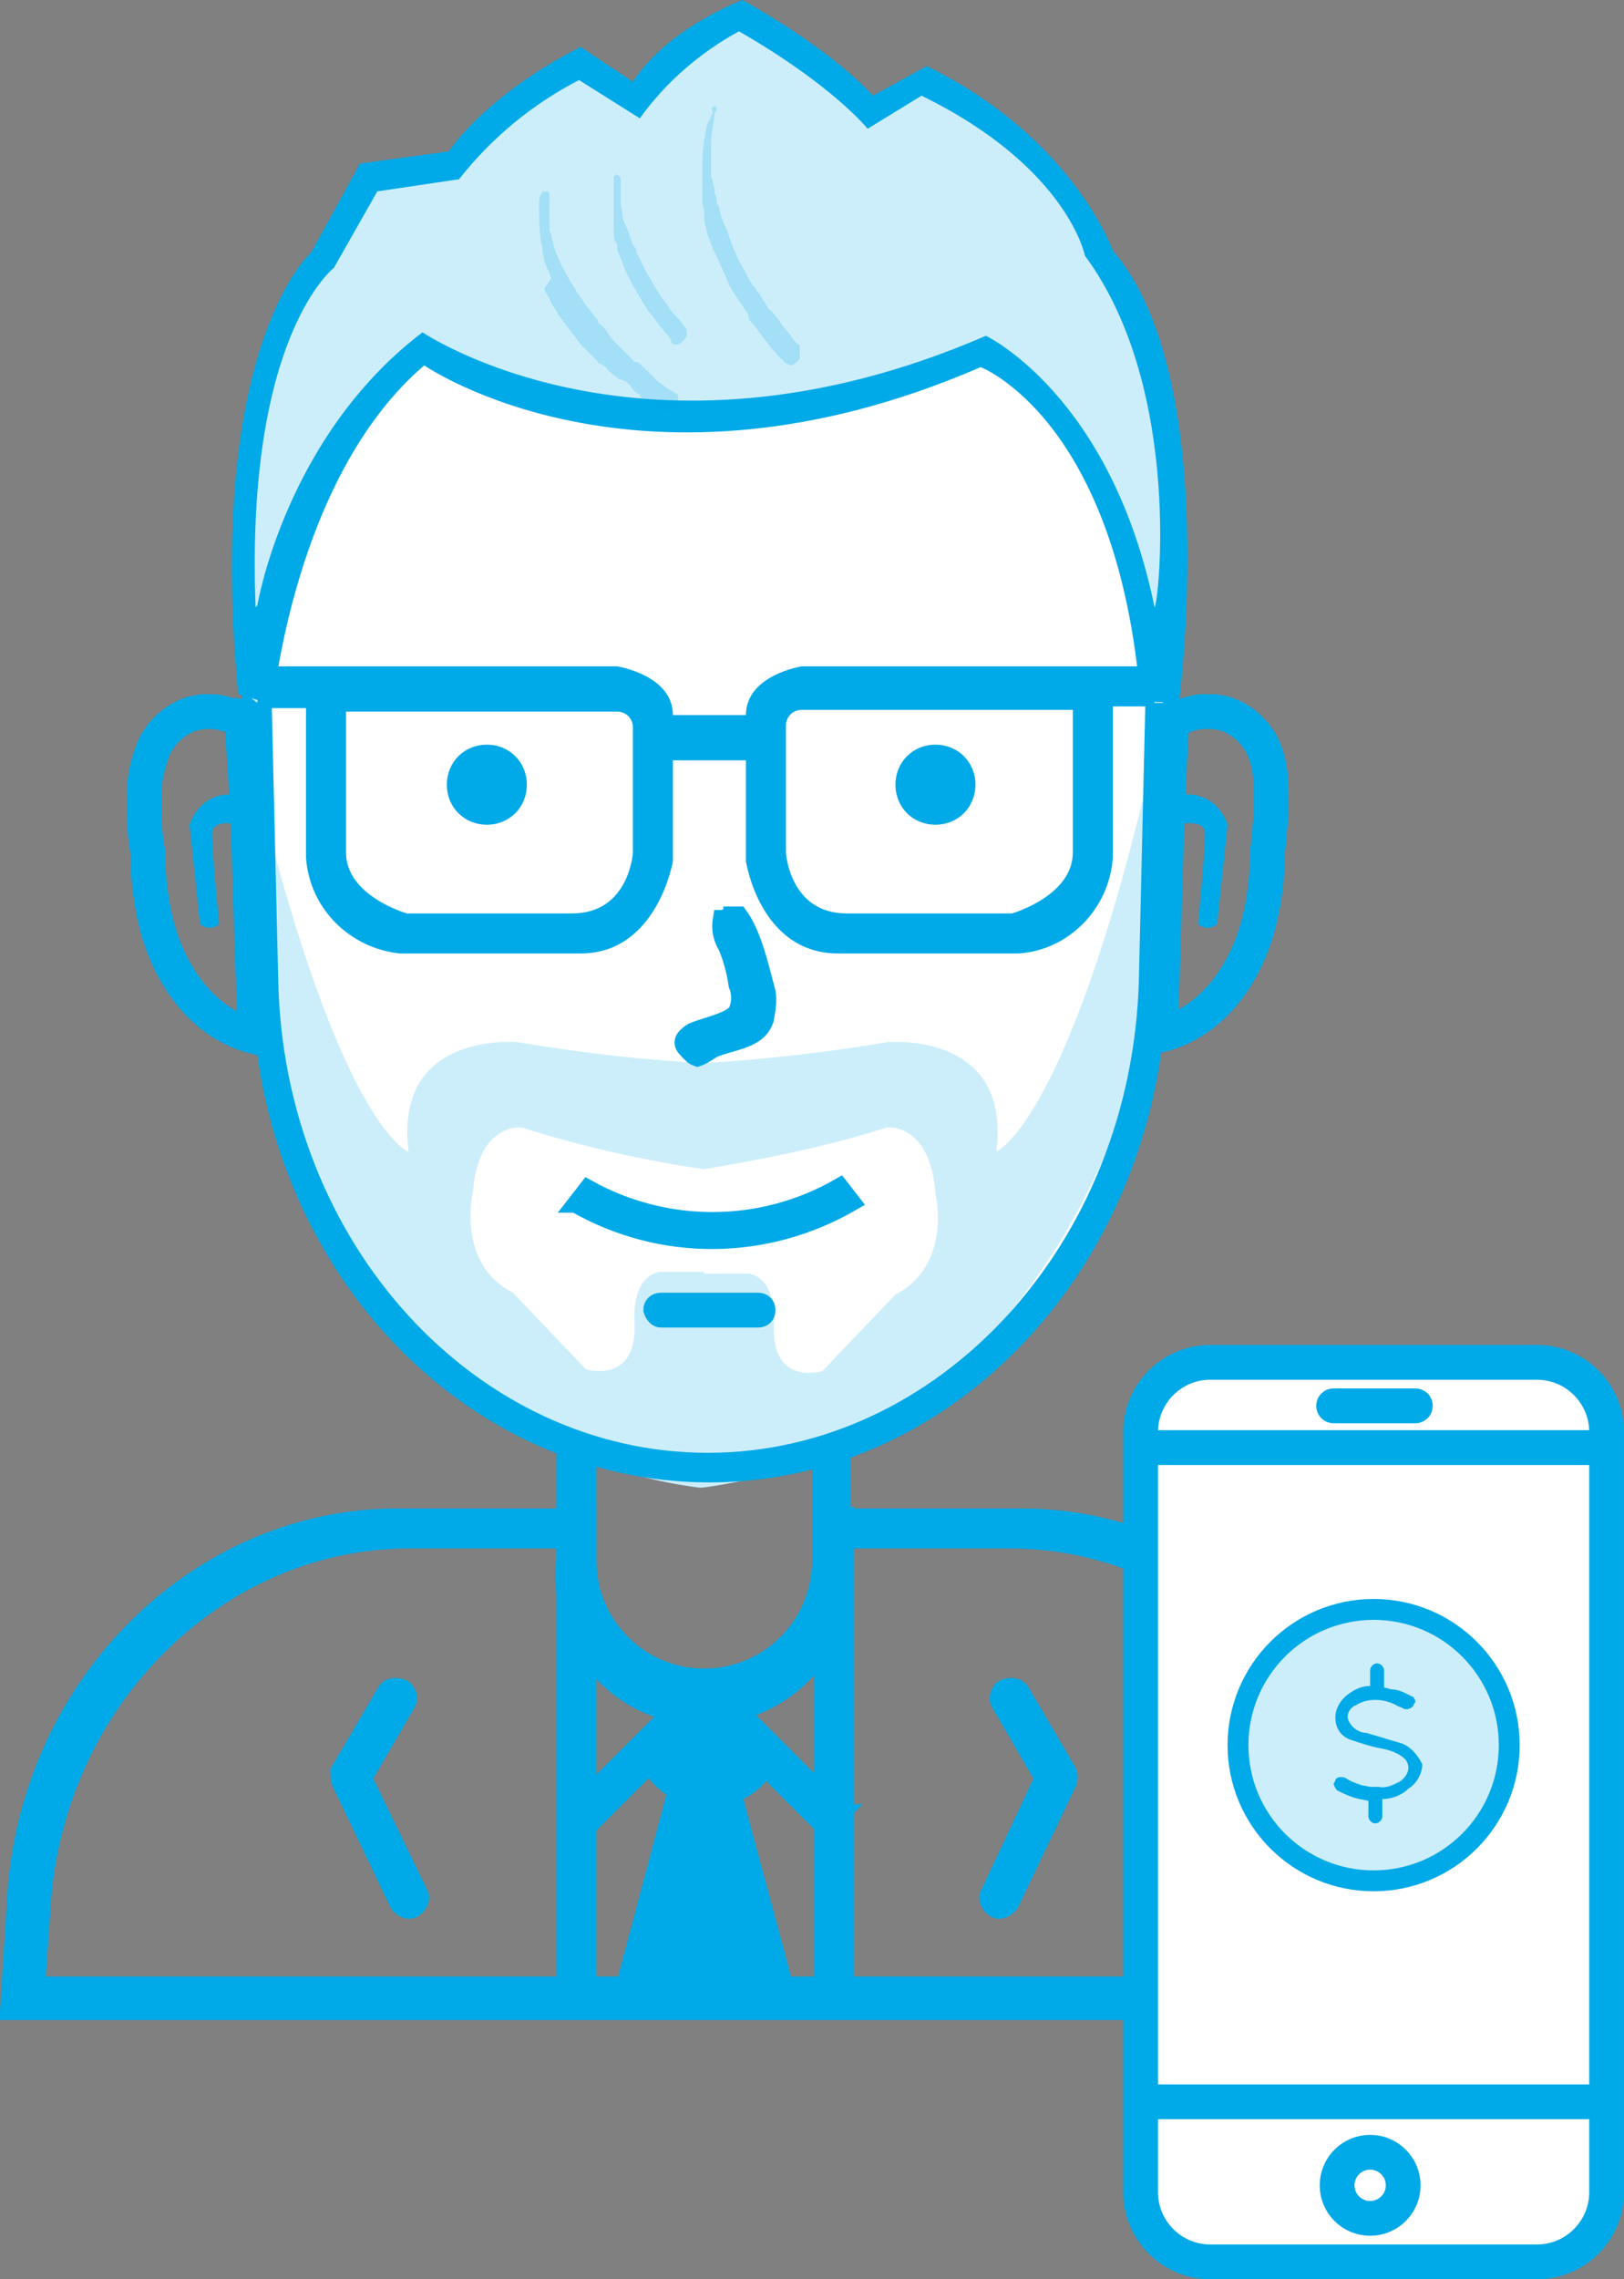 <svg id="Layer_1" xmlns="http://www.w3.org/2000/svg" viewBox="0 0 93.4 131"><rect x="0" y="0" width="93.4" height="131" fill="#808080" stroke="none"/><style>.st0{fill:none;stroke:#1C3C4D;stroke-miterlimit:10;} .st1{fill:#00A9E7;stroke:#00A9E7;stroke-miterlimit:10;} .st2{fill:#FFFFFF;} .st3{fill:#CCEEFA;} .st4{fill:#00A9E7;} .st5{fill:none;stroke:#00A9E7;stroke-width:2;stroke-miterlimit:10;} .st6{opacity:0.2;fill:#00A9E7;enable-background:new ;} .st7{fill:#FFFFFF;stroke:#00A9E7;stroke-width:2;stroke-miterlimit:10;} .st8{fill:none;stroke:#00A9E7;stroke-width:2;stroke-linecap:round;stroke-miterlimit:10;}</style><path class="st0" d="M1.3 115.1s-2.8-24.6 21.4-27.3H33V83s7.3 3.1 14.7.3l.2 4.4H60s21 2.1 19.8 27.3H1.3z"/><path class="st1" d="M79.5 115.6H.5l.4-6.4c.7-12.5 10.6-22 21.9-22H33v1.3h-9.5c-10.9 0-20.4 9.2-21.1 21.2l-.3 4.4h77.2l-.1-4.4c-.7-12-10.2-21.2-21.1-21.2h-9.6v-1.3h10.3c11.3 0 21.1 9.6 21.9 22l.4 6.4h-1.6z"/><path class="st1" d="M33.8 82.5v7.2c0 3.7 3 6.7 6.7 6.7s6.7-3 6.7-6.7v-7c.4-.1.8-.2 1.2-.4v7.5c.5 4.4-2.7 8.3-7.1 8.8s-8.3-2.7-8.8-7.1c-.1-.6-.1-1.2 0-1.8V82c.4.2.9.4 1.3.5zM61.4 102.5l-3.3 6.9c-.2.3-.6.5-.9.3-.3-.2-.5-.6-.3-.9l3.1-6.6-2.5-4.3c-.2-.3 0-.8.3-.9.3-.1.7-.1.9.2l2.7 4.6c.1.2.1.5 0 .7zM19.6 102.5l3.3 6.9c.2.3.6.5.9.3.3-.2.5-.6.3-.9l-3.2-6.6 2.5-4.3c.2-.3 0-.8-.3-.9-.3-.1-.7-.1-.9.2l-2.7 4.6c0 .2 0 .5.1.7z"/><path class="st1" d="M32.5 86.9h1.3v28.2h-1.3V86.9zM47.3 87.1h1.3v28.2h-1.3V87.1z"/><path class="st2" d="M40.8 9.6c14.5 0 25.9 13.5 25.5 29.7l-.4 17.2C65.6 71.9 54.4 84 40.8 84S16.1 71.9 15.7 56.6l-.4-17.2C15 23.1 26.4 9.6 40.8 9.6z"/><path class="st3" d="M66.7 41.8l-1.2 19.1s-5.2 22-25.1 24.6h-.2c-19.9-2.6-25.1-24.6-25.1-24.6L14 41.8c5.2 23 9.5 24.4 9.5 24.4-.9-7 6.3-6.3 6.3-6.3 3.5.6 7 1 10.6 1.2 3.5-.2 7.1-.6 10.6-1.2 0 0 7.2-.7 6.3 6.3-.1 0 4.3-1.4 9.4-24.4zM53.8 68.6c-.3-4.1-2.8-3.8-2.8-3.8-3.4 1.1-7 1.8-10.5 2.4-3.5-.5-7-1.3-10.5-2.4 0 0-2.5-.3-2.8 3.7 0 0-1 4.1 2.3 5.8l4.2 4.4s2.9.9 2.8-2.6c0 0-.3-2.6 1.4-3h2.6v.1h2.6c1.7.4 1.4 3 1.4 3-.1 3.5 2.8 2.6 2.8 2.6l4.2-4.4c3.3-1.7 2.3-5.8 2.3-5.8z"/><path class="st4" d="M67.5 38.8l-.4 17.9C66.7 72.6 55 85.2 40.8 85.2s-26-12.5-26.3-28.4l-.4-17.9c-.4-17 11.5-31 26.7-31s27.1 14 26.7 30.9zm-26.8-29c-14.3 0-25.5 13.4-25.1 29.5l.4 17c.3 15.2 11.4 27.2 24.7 27.2s24.4-12 24.8-27.2l.4-17.1C66.2 23.1 55 9.8 40.7 9.8z"/><path class="st1" d="M38 74.8h5.6c.3 0 .5.2.5.5s-.2.5-.5.5H38c-.2 0-.4-.2-.5-.5 0-.3.2-.5.5-.5zM33.1 69.2l.7-.9c4.5 2.5 10 2.5 14.5-.1l.7.9c-5 2.9-11 2.9-15.9.1z"/><path class="st5" d="M13.9 41.5c-.3-.6-.4-.3-.7-.4-.3-.1-.7-.2-1-.2h-.5c-.2 0-.4.1-.6.1-1 .3-1.9 1.1-2.3 2.1-.3.8-.5 1.6-.5 2.4v1.6c0 .6.1 1.2.2 1.9 0 1.5.2 3.1.6 4.5.7 2.4 2.4 5.3 5.6 6.1-.3-6-.3-12.1-.8-18.1z"/><path class="st4" d="M12.6 53.1c-.3.3-.8.3-1.1 0l-.6-5.7s.8-2.8 4.1-1.3l.1 1.6s-2.9-1-2.9.2.4 5.2.4 5.2z"/><path class="st5" d="M67.4 41.5c.3-.2.5-.3.8-.4.3-.1.7-.2 1-.2h.6c.2 0 .4.1.6.1 1 .3 1.9 1.1 2.3 2.1.3.7.4 1.5.4 2.3V47c-.1.6-.1 1.2-.2 1.9 0 1.5-.2 3.1-.6 4.5-.7 2.4-2.4 5.3-5.6 6.1.3-5.8.3-12 .7-18z"/><path class="st4" d="M68.9 53.1c.3.3.8.3 1.1 0l.6-5.7s-.8-2.8-4.1-1.3l-.1 1.6s2.9-1 2.9.2-.4 5.2-.4 5.2z"/><path class="st1" d="M42.1 52.6h.4c.8 1.1 1.2 2.9 1.6 4.4.1.5 0 1.1-.1 1.6-.4 1.2-1.8 1.2-3 1.7-.3.2-.6.4-.9.5-.3-.1-.5-.4-.7-.6-.3-.4.1-.7.4-.9.6-.3 2.3-.6 2.6-1.2.2-.5.2-1 0-1.5-.1-.7-.3-1.5-.6-2.2-.3-.5-.4-1-.3-1.6.1 0 .4-.1.6-.2z"/><path class="st4" d="M28 42.8c1.3 0 2.3 1 2.3 2.3s-1 2.3-2.3 2.3c-1.3 0-2.3-1-2.3-2.3s1-2.3 2.3-2.3zM53.8 42.8c1.3 0 2.3 1 2.3 2.3 0 1.3-1 2.3-2.3 2.3-1.3 0-2.3-1-2.3-2.3 0-1.3 1-2.3 2.3-2.3z"/><path class="st4" d="M64 40.7v8.6c-.2 2.9-2.5 5.3-5.4 5.5H48.2c-4.5 0-5.3-5.3-5.3-5.3v-5.8h-4.2v5.8s-.9 5.3-5.3 5.3H23c-2.9-.3-5.2-2.6-5.4-5.5v-8.6h-3.7v-2.4h21.6s3.2.5 3.2 2.8h4.2c0-2.3 3.2-2.8 3.2-2.8h21.6v2.3H64zm-27.6 1.1c0-.5-.4-.9-.9-.9H19.9V49c0 2.5 3.5 3.5 3.5 3.5h9.5c3.3 0 3.5-3.5 3.5-3.5v-7.2zm25.3-1H46.1c-.5 0-.9.4-.9.9V49s.2 3.5 3.5 3.5h9.5s3.5-1 3.5-3.5v-8.2zm-3.3 14zm-35.5 0z"/><path class="st3" d="M14.8 40.4s.9-14 9.5-20.2c0 0 12.5 8.5 32.1 0 0 0 8.7 4 10 20.2h.5s2.5-18.6-4-26c0 0-1.6-5.7-10-9.8l-3 1.8s-2-2.5-7.4-5.6c-2.4 1.1-4.4 2.8-6 4.9l-3.3-2.1C30.4 5 27.9 7 26 9.5l-4.9.7-2.6 4.7s-6.1 4.9-4.2 25.1l.5.4z"/><path class="st4" d="M67.8 40.4l-2.2-.1c-1.3-16.2-9.2-19.2-9.2-19.2-19.6 8.5-32-.1-32-.1-7.5 6.4-8.7 19.5-8.7 19.5l-2-.6c-1.9-20.1 4.2-25.4 4.2-25.4l2.8-5.1 5.1-.7c2.7-3.7 7.6-6 7.6-6l3 2c2-3.1 6.3-4.7 6.3-4.7 5.5 3.1 7.5 5.5 7.5 5.5l3.1-1.7C61.7 7.9 64 14.4 64 14.4c6.3 7.3 3.8 26 3.8 26zm-5.4-25.7s-1-5.1-9.4-9.2l-3.1 1.9s-2-2.5-7.4-5.6c-2.2 1.2-4.2 2.9-5.7 5l-3.5-2.2c-2.7 1.4-5 3.3-6.9 5.7l-4.7.7-2.5 4.4s-5.1 3.9-4.5 19.5l.1-.1s1.6-9.7 9.5-15.7c0 0 12.8 8.7 32.4.2 0 0 7.2 3.4 9.7 15.6.2.1 1.7-12.5-4-20.2zM37.2 100.7l3.3-3.5 3.5 3.5-1.9 1.9 3 12.2h-9.3l3.3-12.2-1.9-1.9z"/><path class="st4" d="M44.5 115.1l-3.3-12.3.7-.2.5-.5 3.5 13h-1.4zm-9.3-.2l3.4-12.8.2.2.7.5h.2l-3.3 12.1h-1.2z"/><path class="st1" d="M48.4 104.2l-.9.9-3.5-3.5c-1.1 1.8-3.5 2.3-5.3 1.2-.5-.3-1-.8-1.3-1.4l-3.7 3.7-.9-.9L40 97l.6-.5.6.5 7.2 7.2zm-10.2-3.5c.5 1 1.5 1.6 2.6 1.6s2-.6 2.5-1.5l-2.6-2.6-2.5 2.5z"/><path class="st6" d="M41.1 6.1c.2.1.1.2 0 .4l-.1.8c-.1.4-.1.7-.1 1.1V10.2l.1.2c0 .1 0 .3.1.4v.2c0 .1 0 .2.1.3v.1c0 .1 0 .3.1.4s.1.5.2.7.1.3.2.5.2.5.3.8c.1.2.1.3.2.5.2.5.4.9.7 1.4l.2.4.2.3.1.1c.1.1.1.2.2.3.1.1.1.2.2.3.1.1.1.2.2.3.1.2.2.4.4.5l.4.5c.2.4.6.7.8 1.1l.3.3c.1 0 .1.1.1.2v.5c0 .1 0 .2-.1.2 0 .1-.1.1-.1.1l-.1.1c-.1.1-.2.1-.2.1-.1 0-.2-.1-.3-.1l-.4-.4-.1-.1c-.1-.2-.3-.3-.4-.5l-.1-.1-.3-.4c-.3-.4-.5-.7-.8-1L43 18c-.4-.6-.8-1.1-1.1-1.7l-.2-.5c-.2-.4-.4-.9-.6-1.3 0-.1-.1-.1-.1-.2-.1-.3-.2-.5-.3-.8s-.1-.5-.2-.8V12.4v-.2c0-.2-.1-.3-.1-.5v-.4-.1-.3-1.1-.6c0-.6.1-1.2.2-1.7 0-.2.1-.4.2-.6s.1-.3.2-.4v-.1c-.1-.2-.1-.2.1-.3-.1 0 0 0 0 0-.1 0-.1 0 0 0zm-5.5 4c.1.1.1.2.1.3v1.4s.1.4.1.6.1.4.2.6.2.5.3.8.1.3.2.4.1.2.1.3l.6 1.2c.2.3.4.7.6 1 .1.1.1.2.2.3.1.2.3.4.5.7.1.2.3.4.5.6l.1.1.2.3.1.1c.1.1.1.3.1.5-.1.2-.3.4-.5.5h-.2c-.1 0-.2-.1-.2-.2s-.1-.2-.1-.2c-.1-.2-.3-.3-.4-.5-.3-.3-.5-.7-.8-1-.5-.8-1-1.6-1.4-2.5-.1-.4-.3-.7-.4-1.1 0-.1 0-.3-.1-.4s-.1-.4-.1-.5v-.2-.2-.2-.2-.1-.5-.1-1.1-.2-.2-.2c0-.1.1-.1.1-.2.1.1.2.1.2.1s0 .1 0 0zm-4.1.9c.1.1.1.2.1.4V13.2l.1.3.2.8c.2.6.5 1.2.8 1.7l.3.5c.1.1.1.1.1.2l.5.7c.2.3.4.5.6.8.1.1.2.2.2.3 0 .1.1.1.2.2s.3.3.4.5.2.2.2.3l.3.3.3.3.1.1.4.4.1.1c0 .1.1.1.2.1s.2.1.3.2l.3.3c.1 0 .1.1.1.1l.1.1c.1.1.2.1.2.2l.1.1.1.1.3.2c.2.2.4.3.6.4.1.1.2.1.3.2V23.4c0 .1-.1.2-.1.2l-.1.1c-.1.1-.2.1-.3 0h-.1c-.2-.1-.3-.2-.4-.3h-.1c-.1 0-.1-.1-.1-.1l-.2-.1c-.1 0-.1-.1-.2-.1s-.1-.1-.2-.1c-.1-.1-.1-.1-.2-.1s-.2-.1-.2-.2c0 0-.1-.1-.2-.1l-.1-.1c-.1-.1-.2-.2-.2-.3l-.1-.1s-.2-.1-.2-.2h-.1l-.2-.1h-.1l-.1-.1s-.3-.2-.4-.3l-.1-.1c-.1-.2-.3-.3-.5-.4s-.1 0-.1-.1l-.4-.4-.2-.2-.1-.1c-.2-.2-.4-.4-.6-.7l-.9-1.2c-.1-.1-.1-.2-.2-.3-.1-.2-.2-.3-.3-.5-.1-.3-.3-.5-.4-.8l.4-.6c-.1-.2-.1-.4-.2-.5l-.2-.5c0-.2-.1-.4-.1-.5v-.2c0-.2-.1-.3-.1-.5-.1-.7-.1-1.4-.1-2.1 0-.2 0-.3.1-.5 0-.1.1-.2.2-.2h.2z"/><path class="st7" d="M69.6 78.3h18.8c2.2 0 4 1.8 4 4V126c0 2.2-1.8 4-4 4H69.6c-2.2 0-4-1.8-4-4V82.3c0-2.2 1.8-4 4-4z"/><path class="st5" d="M65.9 83.2h26.3M65.7 120.8h26.2"/><path class="st8" d="M76.7 80.8h4.7"/><circle class="st7" cx="78.8" cy="125.6" r="1.9"/><circle class="st5" cx="79" cy="100.3" r="7.4"/><circle class="st3" cx="79" cy="100.3" r="7.2"/><path class="st4" d="M80.6 100.2c-.3-.1-.7-.2-1-.3s-.7-.2-1-.3c-.5 0-1-.4-1.1-.9 0-.3.2-.6.5-.7.3-.2.7-.3 1.1-.3.4 0 .8.1 1.2.3.1.1.3.1.4.2.2.1.5 0 .6-.2 0-.1.1-.1.1-.2s-.1-.3-.2-.3l-.4-.2c-.2-.1-.5-.2-.7-.2-.2 0-.3-.1-.5-.1v-1c0-.2-.2-.4-.4-.4s-.4.2-.4.4v.9c-.5 0-.9.2-1.3.5s-.7.8-.7 1.3c0 .6.3 1.1.9 1.3.6.2 1.2.4 1.8.5.5.1 1 .3 1.3.6.1.1.2.3.2.5 0 .3-.2.6-.5.8-.4.2-.8.4-1.2.3h-.5l-.5-.1c-.3-.1-.6-.2-.9-.4-.2-.1-.5-.1-.6.1 0 .1-.1.2-.1.2 0 .1.1.3.2.4.4.2.8.4 1.3.5l.5.1v.9c0 .2.2.4.4.4s.4-.2.4-.4v-1c.5 0 1.1-.2 1.5-.6.5-.3.8-.9.8-1.4-.2-.4-.6-1-1.2-1.2z"/></svg>